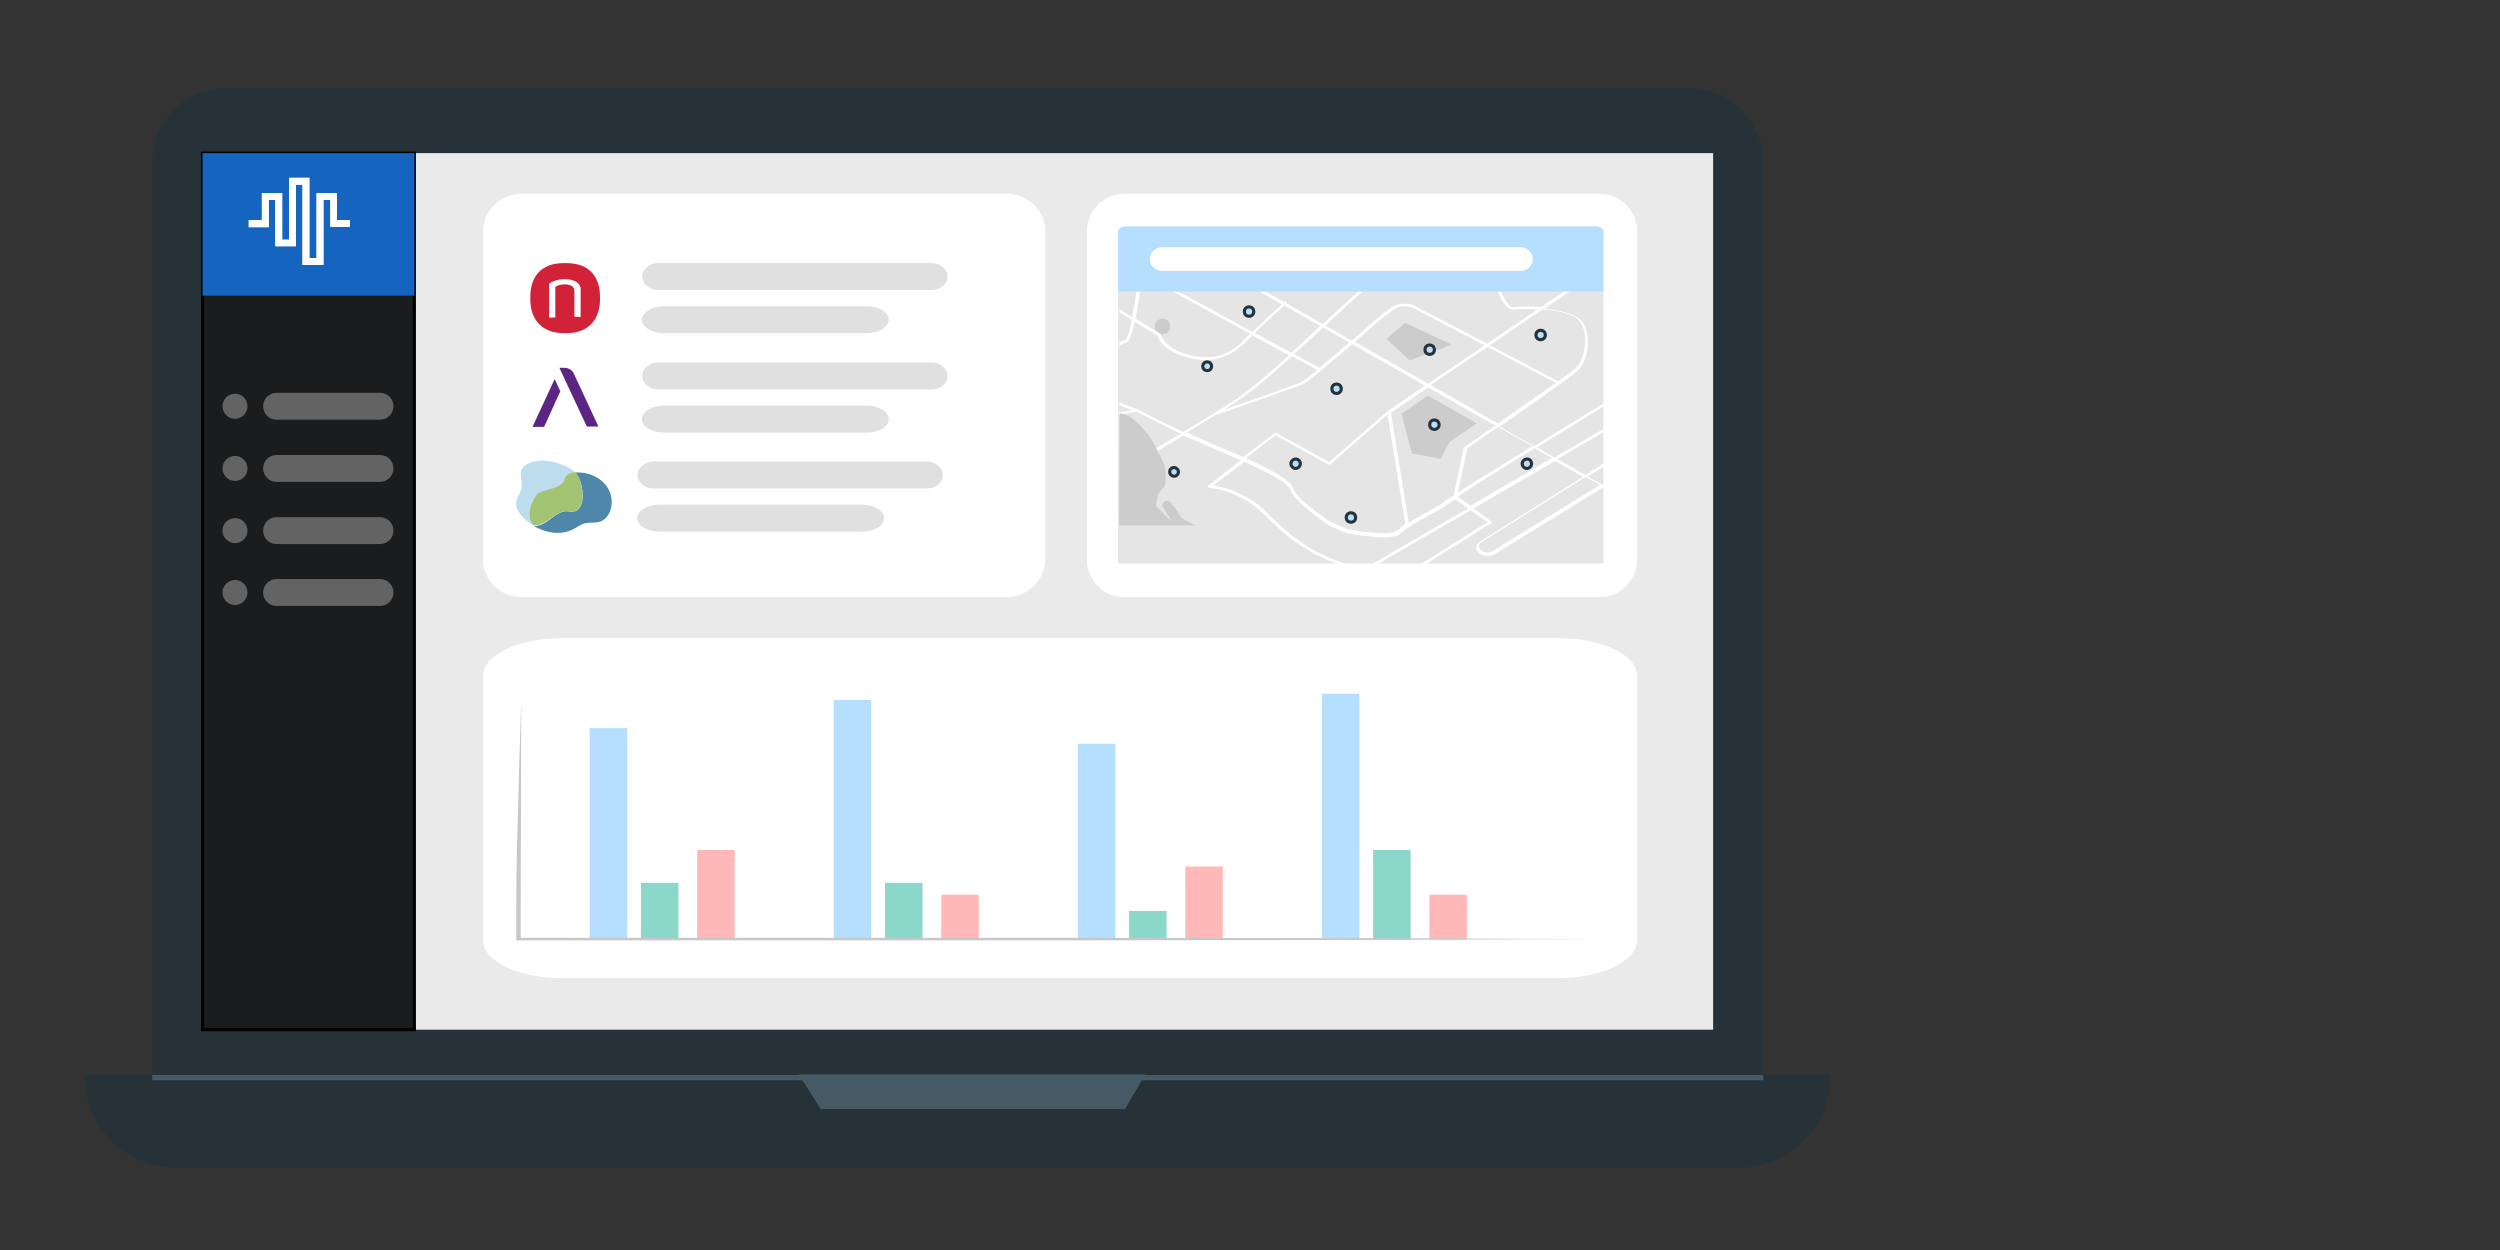 <?xml version="1.0" encoding="utf-8"?>
<!-- Generator: Adobe Illustrator 21.0.0, SVG Export Plug-In . SVG Version: 6.00 Build 0)  -->
<svg version="1.1" id="Layer_1" xmlns="http://www.w3.org/2000/svg" xmlns:xlink="http://www.w3.org/1999/xlink" x="0px" y="0px"
	 viewBox="0 0 800 400" style="enable-background:new 0 0 800 400;" xml:space="preserve">
<rect x="0" y="0" width="800" height="400" fill="#333333" stroke="none"/>
<style type="text/css">
	.st0{fill:#263238;}
	.st1{fill:#455A64;}
	.st2{fill:#EAEAEA;}
	.st3{fill:#1B1C1D;stroke:#000000;stroke-miterlimit:10;}
	.st4{fill:#1565C0;}
	.st5{fill:#FFFFFF;}
	.st6{fill:#636363;}
	.st7{fill:#E5E5E5;}
	.st8{fill:#CCCCCC;}
	.st9{fill:none;}
	.st10{fill:#B5DEFF;}
	.st11{fill:#B5DEFF;stroke:#263238;stroke-linecap:round;stroke-linejoin:round;}
	.st12{fill:#8BD8CB;}
	.st13{fill:#FFB8B8;}
	.st14{fill:#C7C7C7;}
	.st15{fill:#D22238;}
	.st16{fill:#E0E0E0;}
	.st17{fill:#5C2483;}
	.st18{fill:#BDDDEF;}
	.st19{fill:#4F87AB;}
	.st20{fill:#A1C372;}
</style>
<path class="st0" d="M72.6,28.1h467.7c13.2,0,23.9,10.7,23.9,23.9v293c0,13.2-10.7,23.9-23.9,23.9H72.6c-13.2,0-23.9-10.7-23.9-23.9
	V52C48.7,38.8,59.4,28.1,72.6,28.1z"/>
<path class="st0" d="M27.1,343.8h558.6l0,0v0.6c0,16.2-13.1,29.3-29.3,29.3h-500c-16.2,0-29.3-13.1-29.3-29.3L27.1,343.8L27.1,343.8
	z"/>
<polygon class="st1" points="255.6,343.8 262.6,354.9 360,354.9 366.5,343.8 "/>
<rect x="64.8" y="49" class="st2" width="483.4" height="280.5"/>
<rect x="48.7" y="344" class="st1" width="515.5" height="1.7"/>
<rect x="64.8" y="49" class="st3" width="67.8" height="280.5"/>
<rect x="64.8" y="49" class="st4" width="67.8" height="45.6"/>
<g>
	<polygon class="st5" points="107.8,70.4 107.8,64 107.8,61.8 101.3,61.8 101.3,64 101.3,82.6 99,82.6 99,59.1 99,56.9 96.8,56.9 
		94.7,56.9 92.5,56.9 92.5,59.1 92.5,76.7 90.3,76.7 90.3,64 90.3,61.8 83.8,61.8 83.8,64 83.8,70.4 79.6,70.4 79.6,72.7 83.8,72.7 
		86,72.7 86,70.4 86,64 88.1,64 88.1,76.7 88.1,77.4 88.1,78.8 94.7,78.8 94.7,77.4 94.7,76.7 94.7,59.1 96.8,59.1 96.8,84.8 
		96.9,84.8 99,84.8 101.3,84.8 103.3,84.8 103.5,84.8 103.5,64 105.7,64 105.7,70.4 105.7,72.6 107.8,72.6 112,72.6 112,70.4 	"/>
	<polygon class="st5" points="107.8,70.4 107.8,64 107.8,61.8 101.3,61.8 101.3,64 101.3,82.6 99,82.6 99,59.1 99,56.9 96.8,56.9 
		94.7,56.9 92.5,56.9 92.5,59.1 92.5,76.7 90.3,76.7 90.3,64 90.3,61.8 83.8,61.8 83.8,64 83.8,70.4 79.6,70.4 79.6,72.7 83.8,72.7 
		86,72.7 86,70.4 86,64 88.1,64 88.1,76.7 88.1,77.4 88.1,78.8 94.7,78.8 94.7,77.4 94.7,76.7 94.7,59.1 96.8,59.1 96.8,84.8 
		96.9,84.8 99,84.8 101.3,84.8 103.3,84.8 103.5,84.8 103.5,64 105.7,64 105.7,70.4 105.7,72.6 107.8,72.6 112,72.6 112,70.4 	"/>
</g>
<path class="st6" d="M121.6,134.3H88.5c-2.4,0-4.3-1.9-4.3-4.3l0,0c0-2.4,1.9-4.3,4.3-4.3h33.1c2.4,0,4.3,1.9,4.3,4.3l0,0
	C125.9,132.4,124,134.3,121.6,134.3z"/>
<circle class="st6" cx="75.2" cy="130" r="4"/>
<path class="st6" d="M121.6,154.2H88.5c-2.4,0-4.3-1.9-4.3-4.3l0,0c0-2.4,1.9-4.3,4.3-4.3h33.1c2.4,0,4.3,1.9,4.3,4.3l0,0
	C125.9,152.3,124,154.2,121.6,154.2z"/>
<circle class="st6" cx="75.2" cy="149.9" r="4"/>
<path class="st6" d="M121.6,174.1H88.5c-2.4,0-4.3-1.9-4.3-4.3l0,0c0-2.4,1.9-4.3,4.3-4.3h33.1c2.4,0,4.3,1.9,4.3,4.3l0,0
	C125.9,172.2,124,174.1,121.6,174.1z"/>
<circle class="st6" cx="75.2" cy="169.8" r="4"/>
<path class="st6" d="M121.6,193.9H88.5c-2.4,0-4.3-1.9-4.3-4.3l0,0c0-2.4,1.9-4.3,4.3-4.3h33.1c2.4,0,4.3,1.9,4.3,4.3l0,0
	C125.9,192,124,193.9,121.6,193.9z"/>
<circle class="st6" cx="75.2" cy="189.6" r="4"/>
<path class="st5" d="M511.8,191.1h-152c-6.6,0-12-5.4-12-12V74c0-6.6,5.4-12,12-12h152.1c6.6,0,12,5.4,12,12v105.1
	C523.8,185.7,518.4,191.1,511.8,191.1z"/>
<path class="st5" d="M322.1,191.1H166.9c-6.7,0-12.3-5.4-12.3-12V74c0-6.6,5.5-12,12.3-12h155.3c6.7,0,12.3,5.4,12.3,12v105.1
	C334.3,185.7,328.8,191.1,322.1,191.1z"/>
<path class="st7" d="M360.1,72.5h150.7c1.3,0,2.3,0.8,2.3,1.7l0,0v106.1l0,0H357.8l0,0V74.2C357.8,73.3,358.9,72.5,360.1,72.5z"/>
<path class="st8" d="M374.5,104.5c0,1.4-1.1,2.5-2.5,2.5s-2.5-1.1-2.5-2.5s1.1-2.5,2.5-2.5l0,0C373.4,101.9,374.5,103.1,374.5,104.5
	z"/>
<path class="st5" d="M513.3,84.5l-20.1,13.7c-3-0.2-5.9-0.1-8.9,0.1c-0.3,0-0.5-0.1-0.7-0.2c-3.8-2.1-7.3-17.3-8.8-25.6h-1.1
	c1.2,6.5,4.8,23.7,9.2,26.2c0.4,0.3,1,0.4,1.5,0.4c2.5-0.2,5.1-0.3,7.6-0.1l-16.1,11l-23-12c-2.3-1.3-5.7-1-7.7,0.4
	c-2.4,1.8-4.3,3.3-5.6,4.4c-1.6,1.5-4.2,3.7-7,6.2l-8.5-4.8l0,0c5-4.7,9.4-8.8,12-10.9c5.2-4.3,17.4-15.1,23.8-20.7h-1.4
	c-6.5,5.8-18.1,16.1-23.2,20.2c-2.6,2.1-6.9,6.2-12,10.9l-11.6-6.6c0.2-0.2,0.1-0.4-0.2-0.5c-0.2-0.1-0.4-0.1-0.6,0.1l-11.4-6.5
	c-0.2-0.1-0.5-0.1-0.8,0c-0.2,0.1-0.2,0.4,0,0.6l0.1,0.1l11.4,6.5c-1.6,1.5-6.2,5.7-9.4,8.8l-30.5-16.6c-0.3-0.1-0.6-0.1-0.8,0.1
	s-0.1,0.4,0.1,0.5l30.5,16.6c-0.6,0.6-1.3,1.2-1.7,1.7c-3.6,3.7-8.4,7.2-17,5.3c-8.7-2-9.9-6.5-9.9-6.7c0-0.1-0.1-0.2-0.2-0.3
	l-7.9-4.8c0.5-3,1.3-7.2,2-13.1c0.8-6.3,1.4-12.5,1.7-16.3H366c-0.9,9.5-2.2,21.2-3.7,28.8l-4.1-2.5v1l4,2.4
	c-0.7,3.7-1.4,6.2-2.2,6.5c-0.6,0.2-1.3,0.4-1.8,0.8v1c0.7-0.4,1.4-0.7,2.2-1c0.4-0.1,1.3-0.4,2.7-6.6l7.2,4.4
	c0.3,0.9,2,5.2,10.6,7.2c1.6,0.4,3.2,0.6,4.8,0.6c6.3,0,10.4-3.2,13.3-6.2c0.4-0.4,1.1-1.1,1.7-1.7l11.8,6.4
	c-6.3,5.7-12.5,11.1-16.9,14c-5.2,3.4-11.7,7.4-17,10.5c-7.5-3.4-14.5-7.2-14.5-7.2l0,0l0,0l-6-2.3v0.9l4.2,1.7
	c-1,0.2-2.5,0.4-4.2,0.7v0.7c2.7-0.4,4.8-0.8,5.6-1c1.3,0.6,7.5,3.9,14.1,7.1c-5,3-8.7,5.1-8.8,5.2c-0.2,0.1-0.3,0.4-0.1,0.6
	c0.2,0.1,0.5,0.2,0.8,0.1c0.1-0.1,4-2.3,9.1-5.3c1.5,0.7,3.1,1.4,4.6,2l3.5,1.5c3,1.3,6.6,2.8,10.2,4.4l-10.5,8.1
	c-0.2,0.1-0.2,0.3-0.1,0.4c0.1,0.1,0.3,0.3,0.4,0.3s9.7,0.6,17.5,8.4c6.8,6.8,13.3,12.4,24.7,16.3h2.7c-12.6-3.8-19.3-9.7-26.4-16.8
	c-6.6-6.6-14.5-8.3-17.2-8.6l10-7.6c7.2,3.2,14,6.7,14.8,9c1.2,3.3,6.9,7.4,9.6,9.4c0.7,0.5,1.3,1,1.4,1.1c0.8,0.8,5.8,2.9,6.7,3.2
	l0.1,0.1c1,0.2,7,1.3,11.9,1.3c2.5,0,4.7-0.3,5.6-1.3c1.5-1.5,5.8-3.9,9.2-5.8c2.4-1.4,4.6-2.5,5.4-3.2c0.2-0.2,1.2-0.8,2.8-1.8
	l4.1,2.9l-31.2,18.1h1.7l30.3-17.5l5.4,3.8l-21.8,13.7h1.6l21.4-13.4c0.2-0.1,0.3-0.4,0-0.6l0,0l-5.7-4.1l26.2-15.2l8.9,5.1
	l-33,20.7c-1.5,1-1.7,2.7-0.3,3.7c0.7,0.6,1.7,0.9,2.8,0.9c0.9,0,1.7-0.2,2.3-0.6l34.4-21.2l0.4,0.3v-1.6l-0.5,0.3l-4.6-2.6l5.1-3.2
	v-1l-5.9,3.7l-8.9-5.1l14.7-8.6v-1l-15.7,9.1l-5.6-3.2c7.4-4.6,15-9.2,21.3-13.1v-1c-4.4,2.7-13.1,8.1-22.2,13.7l-11-6.3
	c9.7-6.7,22.7-15.9,24.8-17.7c3.5-3,4.8-11.8,1.5-15.9c-2-2.5-6.9-3.6-11.9-4.1L513,85.7L513.3,84.5z M507.4,152.6l4.6,2.6
	l-34.3,21.1c-1.1,0.7-2.8,0.6-3.8-0.3c-1-0.8-0.8-2,0.4-2.7l0,0L507.4,152.6z M440.5,103.3c1.2-1.1,3.1-2.5,5.5-4.3
	c1.6-1.2,4.3-1.4,6.3-0.4l22.8,11.9L457,122.8l-23.4-13.4C437.4,106.1,440.4,103.4,440.5,103.3L440.5,103.3z M423.4,104.8l8.4,4.8
	c-3.2,2.8-6.7,5.7-9.6,8.1l-8.1-4.4C417.3,110.5,420.5,107.5,423.4,104.8z M401.5,106.5c3.2-3.1,7.8-7.2,9.4-8.8l11.6,6.6
	c-3,2.7-6.1,5.7-9.2,8.6L401.5,106.5z M396.5,128c4.4-2.9,10.6-8.3,17-14l8.1,4.4c-2.7,2.2-4.8,3.8-5.6,4.1
	c-2,0.8-17.1,6.1-24.2,8.6C393.4,130,395.1,128.9,396.5,128L396.5,128z M397.8,146.2c-3.6-1.6-7.3-3.1-10.4-4.4
	c-1.3-0.5-2.4-1-3.4-1.5c-1.4-0.6-2.9-1.2-4.2-1.9c2.8-1.7,5.9-3.6,9-5.5l0,0c1-0.4,25.3-8.8,27.8-9.8c0.8-0.3,3.1-2,5.9-4.4l0,0
	c0.2,0,0.4-0.1,0.4-0.1c0.1-0.1,0.1-0.2,0.1-0.3c3.1-2.5,6.6-5.5,9.7-8.2l23.3,13.3l-12,8.2l0,0l0,0l-18.7,16.3l-16.8-9.3
	c-0.3-0.1-0.5-0.1-0.7,0.1L397.8,146.2z M447.3,169.7c-1.9,1.9-12.3,0.4-16.2-0.4c-2.2-0.9-5.8-2.5-6.4-3c-0.4-0.4-1-0.8-1.6-1.2
	c-2.7-1.9-8.3-5.9-9.3-9c-0.9-2.5-7.7-6.1-15.1-9.5l9.5-7.3l16.8,9.3c0.3,0.1,0.5,0.1,0.8-0.1l18.2-15.9l5.7,35
	C448.8,168.4,448,169,447.3,169.7L447.3,169.7z M465.2,158.5c-1.8,1.1-3,1.9-3.2,2.2c-0.7,0.6-2.9,1.8-5.2,3.1
	c-2.1,1.1-4.2,2.4-6,3.5l-5.7-35.2L457,124l21.5,12.2c-5.5,3.8-9.7,6.7-9.9,6.9c-0.1,0.1-0.2,0.1-0.2,0.2L465.2,158.5z M491.1,143.4
	l5.6,3.2l-26.1,15.2l-4.1-2.9C471.5,155.5,481.1,149.6,491.1,143.4L491.1,143.4z M490.3,142.8c-9.2,5.7-18.4,11.4-23.8,14.8
	l3.1-14.2c0.9-0.6,4.8-3.4,9.8-6.8L490.3,142.8z M479.3,135.5l-21.5-12.3L476,111l21.9,11.5C492.7,126.2,485.3,131.3,479.3,135.5
	L479.3,135.5z M505.5,102.8c3.1,3.9,1.8,12.3-1.4,15.1c-0.7,0.6-2.7,2.1-5.5,4.1l-21.9-11.5L493.6,99
	C498.7,99.4,503.7,100.5,505.5,102.8L505.5,102.8z"/>
<path class="st8" d="M358.1,168.1h24.4c-1.7-0.8-4.2-2.1-4.5-2.5c-0.5-0.7-3-5.1-4.3-5.3c-1.4-0.2-1.9,1.4-1.9,1.4l3,4.8l-1.1-0.7
	c0,0-2.8-3-3.4-3.4c-0.7-0.5,0-2.3,0.2-3.7s1.8-2.3,2.3-3.4c0.5-1.1,0-4.6,0-5.7s-2.1-4.6-3.4-7.4c-1.4-2.8-6-8.1-8.5-9.2
	c-0.8-0.3-1.7-0.6-2.6-0.7L358.1,168.1z"/>
<polygon class="st8" points="449.6,103.3 443.7,108.5 451.1,115.3 464.6,110.3 "/>
<polygon class="st8" points="456.9,126.6 448.5,132.4 451.8,145.1 461,146.8 463.8,141.4 472.6,135.5 "/>
<path class="st9" d="M360.1,72.5h150.7c1.3,0,2.3,0.8,2.3,1.7l0,0v106.1l0,0H357.8l0,0V74.2C357.8,73.3,358.9,72.5,360.1,72.5z"/>
<path class="st10" d="M360.1,72.5h150.7c1.3,0,2.3,0.8,2.3,1.7l0,0v19.1l0,0H357.8l0,0V74.2C357.8,73.3,358.9,72.5,360.1,72.5z"/>
<g>
	<path class="st5" d="M367.9,82.9c0-2.1,1.8-3.8,4-3.8h114.6c2.2,0,4,1.7,4,3.8s-1.8,3.8-4,3.8H371.9
		C369.7,86.7,367.9,85,367.9,82.9z"/>
</g>
<circle class="st11" cx="459" cy="135.9" r="1.5"/>
<circle class="st11" cx="399.7" cy="99.7" r="1.5"/>
<path class="st11" d="M416.1,148.4c0,0.8-0.7,1.5-1.5,1.5s-1.5-0.7-1.5-1.5s0.7-1.5,1.5-1.5S416.1,147.5,416.1,148.4L416.1,148.4z"
	/>
<circle class="st11" cx="386.3" cy="117.2" r="1.4"/>
<path class="st11" d="M377.1,151c0,0.7-0.6,1.4-1.4,1.4c-0.7,0-1.4-0.6-1.4-1.4s0.6-1.4,1.4-1.4C376.5,149.7,377.1,150.3,377.1,151
	L377.1,151z"/>
<circle class="st11" cx="432.3" cy="165.6" r="1.5"/>
<circle class="st11" cx="457.5" cy="111.9" r="1.5"/>
<circle class="st11" cx="493" cy="107.2" r="1.5"/>
<path class="st11" d="M490.1,148.4c0,0.8-0.7,1.5-1.5,1.5s-1.5-0.7-1.5-1.5s0.7-1.5,1.5-1.5l0,0
	C489.4,146.8,490.1,147.5,490.1,148.4L490.1,148.4z"/>
<circle class="st11" cx="427.7" cy="124.4" r="1.5"/>
<path class="st5" d="M498.5,313H179.8c-13.8,0-25.2-5.4-25.2-12v-84.8c0-6.6,11.3-12,25.2-12h318.9c13.8,0,25.2,5.4,25.2,12V301
	C523.7,307.6,512.4,313,498.5,313z"/>
<rect x="188.7" y="233" class="st10" width="12" height="67.6"/>
<rect x="205.1" y="282.5" class="st12" width="12" height="18.1"/>
<rect x="223.1" y="272" class="st13" width="12" height="28.7"/>
<rect x="266.8" y="224" class="st10" width="12" height="76.6"/>
<rect x="283.2" y="282.5" class="st12" width="12" height="18.1"/>
<rect x="301.2" y="286.3" class="st13" width="12" height="14.3"/>
<rect x="344.9" y="238" class="st10" width="12" height="62.6"/>
<rect x="361.3" y="291.5" class="st12" width="12" height="9.1"/>
<rect x="379.3" y="277.3" class="st13" width="12" height="23.3"/>
<rect x="423" y="222" class="st10" width="12" height="78.6"/>
<rect x="439.4" y="272" class="st12" width="12" height="28.7"/>
<rect x="457.4" y="286.3" class="st13" width="12" height="14.3"/>
<path class="st14" d="M166.8,224l-0.2,76.1h90.1h90.1l90.1,0.1l72.2,0.3l-72.2,0.3l-90.1,0.1h-90.1h-89.6h-1.9v-0.6
	c0-12.8,0-25.5,0.5-38.3l0.5-19.2L166.8,224z"/>
<g>
	<g>
		<path id="path10" class="st15" d="M181.3,106.6c7.4,0,10.7-4.8,10.7-10.8V95c0-6.3-3.3-10.8-10.7-10.8h-0.9
			c-7.4,0-10.7,4.5-10.7,10.8v0.8c0,6,3.3,10.8,10.7,10.8H181.3z"/>
		<path id="path16" class="st5" d="M184.4,90.2c-0.9-0.6-2.2-0.9-3.5-0.9c-3.5,0-5.2,1.5-5.2,1.5v7.4v3.4h2v-9.8
			c1.2-0.9,3.1-0.8,3.1-0.8c0.9,0,1.8,0.2,2.3,0.6c0.2,0.2,0.4,0.4,0.5,0.6s0.2,0.7,0.2,0.9v8.3h2V98v-5
			C186,92.1,185.5,90.9,184.4,90.2L184.4,90.2z"/>
	</g>
	<g>
		<path class="st16" d="M298.2,92.8h-87.7c-2.7,0-5-2-5-4.3l0,0c0-2.3,2.3-4.3,5-4.3h87.7c2.7,0,5,2,5,4.3l0,0
			C303.3,90.9,300.9,92.8,298.2,92.8z"/>
		<path class="st16" d="M277.5,106.6h-65.2c-3.8,0-6.9-2-6.9-4.3l0,0c0-2.3,3.2-4.3,6.9-4.3h65.2c3.8,0,6.9,2,6.9,4.3l0,0
			C284.5,104.6,281.3,106.6,277.5,106.6z"/>
	</g>
</g>
<g>
	<g>
		<path class="st17" d="M187.7,136.3c0.1,0.2,0.3,0.2,0.4,0.2h3.4l-7.9-17c-0.8-1.8-2.9-1.8-3-1.8H179L187.7,136.3z"/>
		<path class="st17" d="M179.3,125.2l-1.8-3.9l-7.1,15.3h3.4c0.1,0,0.3,0,0.4-0.2L179.3,125.2z"/>
	</g>
	<g>
		<path class="st16" d="M298.2,124.6h-87.7c-2.7,0-5-2-5-4.3l0,0c0-2.3,2.3-4.3,5-4.3h87.7c2.7,0,5,2,5,4.3l0,0
			C303.3,122.7,300.9,124.6,298.2,124.6z"/>
		<path class="st16" d="M277.5,138.4h-65.2c-3.8,0-6.9-2-6.9-4.3l0,0c0-2.3,3.2-4.3,6.9-4.3h65.2c3.8,0,6.9,2,6.9,4.3l0,0
			C284.5,136.4,281.3,138.4,277.5,138.4z"/>
	</g>
</g>
<g>
	<g>
		<path class="st18" d="M172.5,157.8c2.1-1.3,7.3-1.2,8.3-4.7c0,0,0.4-1.7,2.9-1.9c0.3,0,0.4,0,0.4,0l0,0c-2.1-2.1-7-3.8-10.6-3.8
			c-3.7,0-6.2,1.6-6.7,3.1c-0.3,1.3,0,2.7,0.1,3.6c0.4,3.5-1.3,4.2-1.7,6.3c-0.6,3.2,3.1,6.5,5.7,7.9
			C167.8,166,170.4,159.1,172.5,157.8"/>
		<path class="st19" d="M190.1,152.3c-1.4-0.7-3.6-1.2-6-1.1l0,0c2.5,2.8,3,9,1.5,11.1c-1.4,2.1-2.8,1.2-4.6,1.3
			c-1.9,0-4.9,2.5-4.9,2.5c-1.5,1.2-3.3,2.2-5.2,2.3c0.6,0.4,3.8,1.9,6.6,2.1c3.9,0.2,5.8-1,8.1-2.4c3-1.8,5.9,0.3,8.4-2.5
			C196.7,162.7,196.9,155.6,190.1,152.3"/>
		<path class="st20" d="M181,163.5c1.9,0,3.2,0.8,4.6-1.3c1.4-2.1,1-8.3-1.5-11.1l0,0l0,0c0,0-0.2,0-0.4,0c-2.5,0.3-2.9,1.9-2.9,1.9
			c-0.9,3.5-6.1,3.4-8.3,4.7c-2.1,1.3-4.8,8.2-1.6,10.5c1.9-0.1,3.7-1.1,5.2-2.3C176.2,166,179.1,163.6,181,163.5"/>
	</g>
	<g>
		<path class="st16" d="M296.7,156.3H209c-2.7,0-5-2-5-4.3l0,0c0-2.3,2.3-4.3,5-4.3h87.7c2.7,0,5,2,5,4.3l0,0
			C301.8,154.4,299.4,156.3,296.7,156.3z"/>
		<path class="st16" d="M276,170.1h-65.2c-3.8,0-6.9-2-6.9-4.3l0,0c0-2.3,3.2-4.3,6.9-4.3H276c3.8,0,6.9,2,6.9,4.3l0,0
			C283,168.1,279.8,170.1,276,170.1z"/>
	</g>
</g>
</svg>
